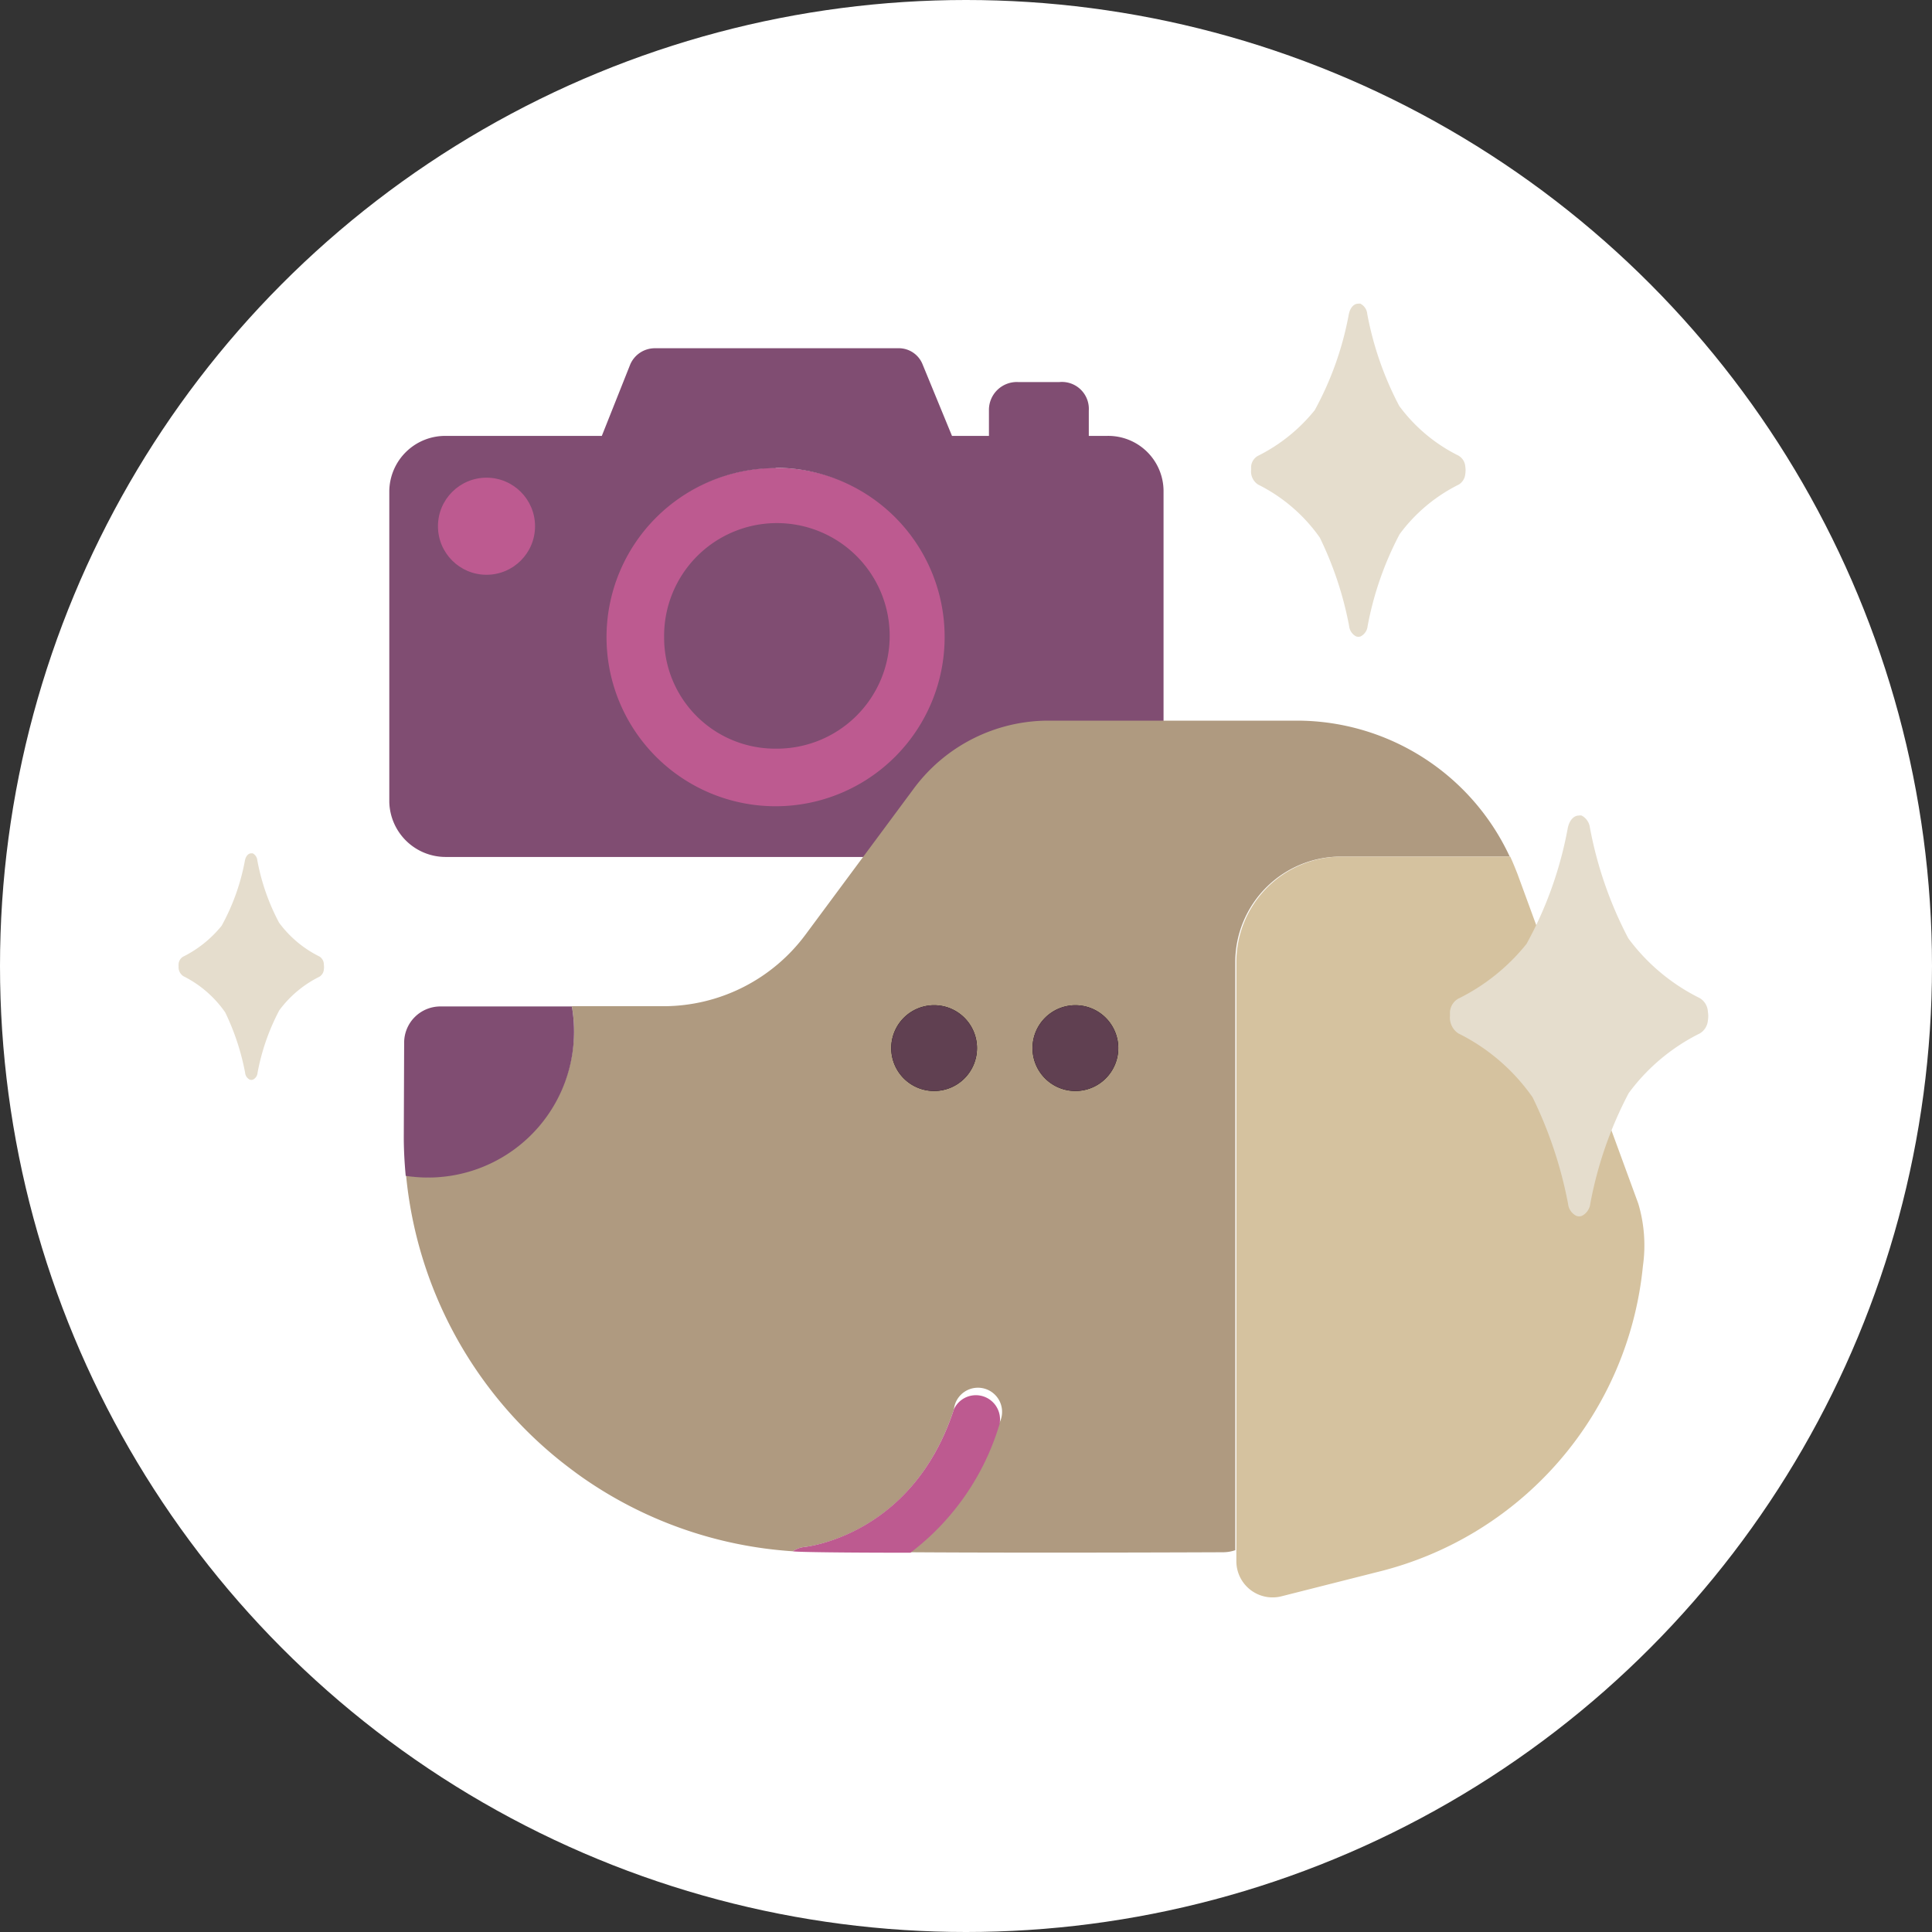 <svg xmlns="http://www.w3.org/2000/svg" viewBox="0 0 160 160"><rect x="0" y="0" width="160" height="160" fill="#333333" stroke="none"/><defs><style>.cls-2{fill:#e5ddcd}.cls-3{fill:#bd5a90}.cls-4{fill:#804d72}.cls-7{fill:none}.cls-8{fill:#604051}</style></defs><g id="Слой_2" data-name="Слой 2"><g id="_9._качество_и_безопастность" data-name="9. качество и безопастность"><circle cx="80" cy="80" r="80" fill="#fff"/><path class="cls-2" d="M26.43 79.2a9.23 9.23 0 0 1-3.32-2.79 17.93 17.93 0 0 1-1.8-5.16.73.73 0 0 0-.38-.58h-.13c-.22 0-.44.2-.52.61a17.93 17.93 0 0 1-1.92 5.38 9.6 9.6 0 0 1-3.2 2.57.77.77 0 0 0-.37.6 1.23 1.23 0 0 0 0 .2.89.89 0 0 0 .39.81 9.25 9.25 0 0 1 3.47 3 20 20 0 0 1 1.65 5 .71.71 0 0 0 .38.57.42.42 0 0 0 .27 0 .69.69 0 0 0 .38-.57 18.11 18.11 0 0 1 1.8-5.17 9.2 9.2 0 0 1 3.32-2.78.77.77 0 0 0 .37-.6 1.41 1.41 0 0 0 0-.41.77.77 0 0 0-.39-.68zM120.78 37.73a13.59 13.59 0 0 1-4.9-4.11 26.93 26.93 0 0 1-2.65-7.62 1.05 1.05 0 0 0-.57-.85.58.58 0 0 0-.19 0c-.32 0-.65.29-.77.89a26.48 26.48 0 0 1-2.82 7.93 14.13 14.13 0 0 1-4.72 3.79 1.12 1.12 0 0 0-.55.88v.29a1.29 1.29 0 0 0 .58 1.2 13.76 13.76 0 0 1 5.11 4.39 28.93 28.93 0 0 1 2.43 7.33 1.09 1.09 0 0 0 .57.85.53.53 0 0 0 .39 0 1.07 1.07 0 0 0 .57-.85 26.82 26.82 0 0 1 2.65-7.61 13.59 13.59 0 0 1 4.9-4.11 1.15 1.15 0 0 0 .54-.89 2 2 0 0 0 0-.6 1.14 1.14 0 0 0-.57-.91z"/><circle class="cls-3" cx="64.27" cy="53.04" r="14.3"/><path class="cls-4" d="M40.36 40a3.53 3.53 0 0 0-3.63 3.49 3.56 3.56 0 1 0 7.12 0A3.49 3.49 0 0 0 40.36 40zm23.87 22A9.19 9.19 0 0 1 55 52.77 9.34 9.34 0 1 1 64.23 62zm0-23.23a14 14 0 1 0 14 14 14 14 0 0 0-14-14.03zm27.43 32.2H36.94a4.67 4.67 0 0 1-4.7-4.56V40.66a4.63 4.63 0 0 1 4.7-4.56h12.9l2.35-5.91a2.22 2.22 0 0 1 2.07-1.35h20.09a2.12 2.12 0 0 1 2.06 1.35l2.43 5.91h3.06V34a2.31 2.31 0 0 1 2.42-2.36h3.42A2.23 2.23 0 0 1 90.17 34v2.1h1.49a4.58 4.58 0 0 1 4.7 4.56v25.72a4.71 4.71 0 0 1-4.7 4.56z"/><circle class="cls-3" cx="40.29" cy="43.58" r="4.02"/><path d="M47.54 85.33a12.24 12.24 0 0 0-.18-2H55a14.66 14.66 0 0 0 11.71-5.93l9-12.14a13.89 13.89 0 0 1 11.11-5.58h20.62a19.45 19.45 0 0 1 17.59 11.26h-14a8.74 8.74 0 0 0-8.73 8.73v48.71a3.12 3.12 0 0 1-1 .17s-15.36.07-25.93 0a20.88 20.88 0 0 0 7.37-10.66 2 2 0 1 0-3.74-1.18c-3.38 10.4-12.06 11.38-12.42 11.41a2.06 2.06 0 0 0-.92.35 34.3 34.3 0 0 1-17.48-6.15c-.58-.41-1.13-.83-1.68-1.26a34.5 34.5 0 0 1-12.87-23.72 12.79 12.79 0 0 0 1.76.14 12.15 12.15 0 0 0 12.15-12.15z" fill="#af9a80"/><path d="M111.07 70.94h14c.22.48.43 1 .61 1.46l10 27.29a12.11 12.11 0 0 1 .38 5.15 29 29 0 0 1-22 25.35l-7.9 2a3 3 0 0 1-3.77-2.95V79.68a8.73 8.73 0 0 1 8.68-8.74z" fill="#d5c29f"/><path d="M85.51 86.8a3.55 3.55 0 1 0 3.55-3.55 3.55 3.55 0 0 0-3.55 3.55zM73.81 86.8a3.55 3.55 0 1 0 3.54-3.55 3.55 3.55 0 0 0-3.54 3.55z"/><path class="cls-7" d="M89.06 83.25a3.55 3.55 0 1 1-3.55 3.55 3.55 3.55 0 0 1 3.55-3.55zM77.35 83.25a3.55 3.55 0 1 1-3.54 3.55 3.55 3.55 0 0 1 3.54-3.55z"/><path class="cls-8" d="M85.51 86.8a3.55 3.55 0 1 1 3.55 3.55 3.55 3.55 0 0 1-3.55-3.55zM73.81 86.8a3.55 3.55 0 1 1 3.54 3.55 3.55 3.55 0 0 1-3.54-3.55z"/><path class="cls-3" d="M79 116.71a2 2 0 0 1 3.78 1.22 20.83 20.83 0 0 1-7.38 10.66c-5.41 0-9.57-.05-9.74-.12a2 2 0 0 1 .92-.35c.35-.04 9.03-1.02 12.42-11.41z"/><path class="cls-4" d="M33.47 86.35a3 3 0 0 1 3-3h10.89a12.09 12.09 0 0 1-12 14.17 12.79 12.79 0 0 1-1.76-.14c-.1-1.07-.16-2.14-.16-3.22z"/><path class="cls-2" d="M140.75 82.65a16.41 16.41 0 0 1-5.9-4.94 32.52 32.52 0 0 1-3.18-9.17 1.3 1.3 0 0 0-.69-1 .59.59 0 0 0-.23 0c-.39 0-.78.35-.92 1.07a31.75 31.75 0 0 1-3.41 9.56 16.73 16.73 0 0 1-5.68 4.55 1.39 1.39 0 0 0-.66 1.07v.35a1.57 1.57 0 0 0 .69 1.44 16.39 16.39 0 0 1 6.15 5.29 34.84 34.84 0 0 1 2.94 8.82 1.26 1.26 0 0 0 .68 1 .64.64 0 0 0 .47 0 1.29 1.29 0 0 0 .69-1 32.34 32.34 0 0 1 3.18-9.16 16.33 16.33 0 0 1 5.9-4.95 1.39 1.39 0 0 0 .66-1.07 2.17 2.17 0 0 0 0-.72 1.39 1.39 0 0 0-.69-1.14z"/></g></g></svg>